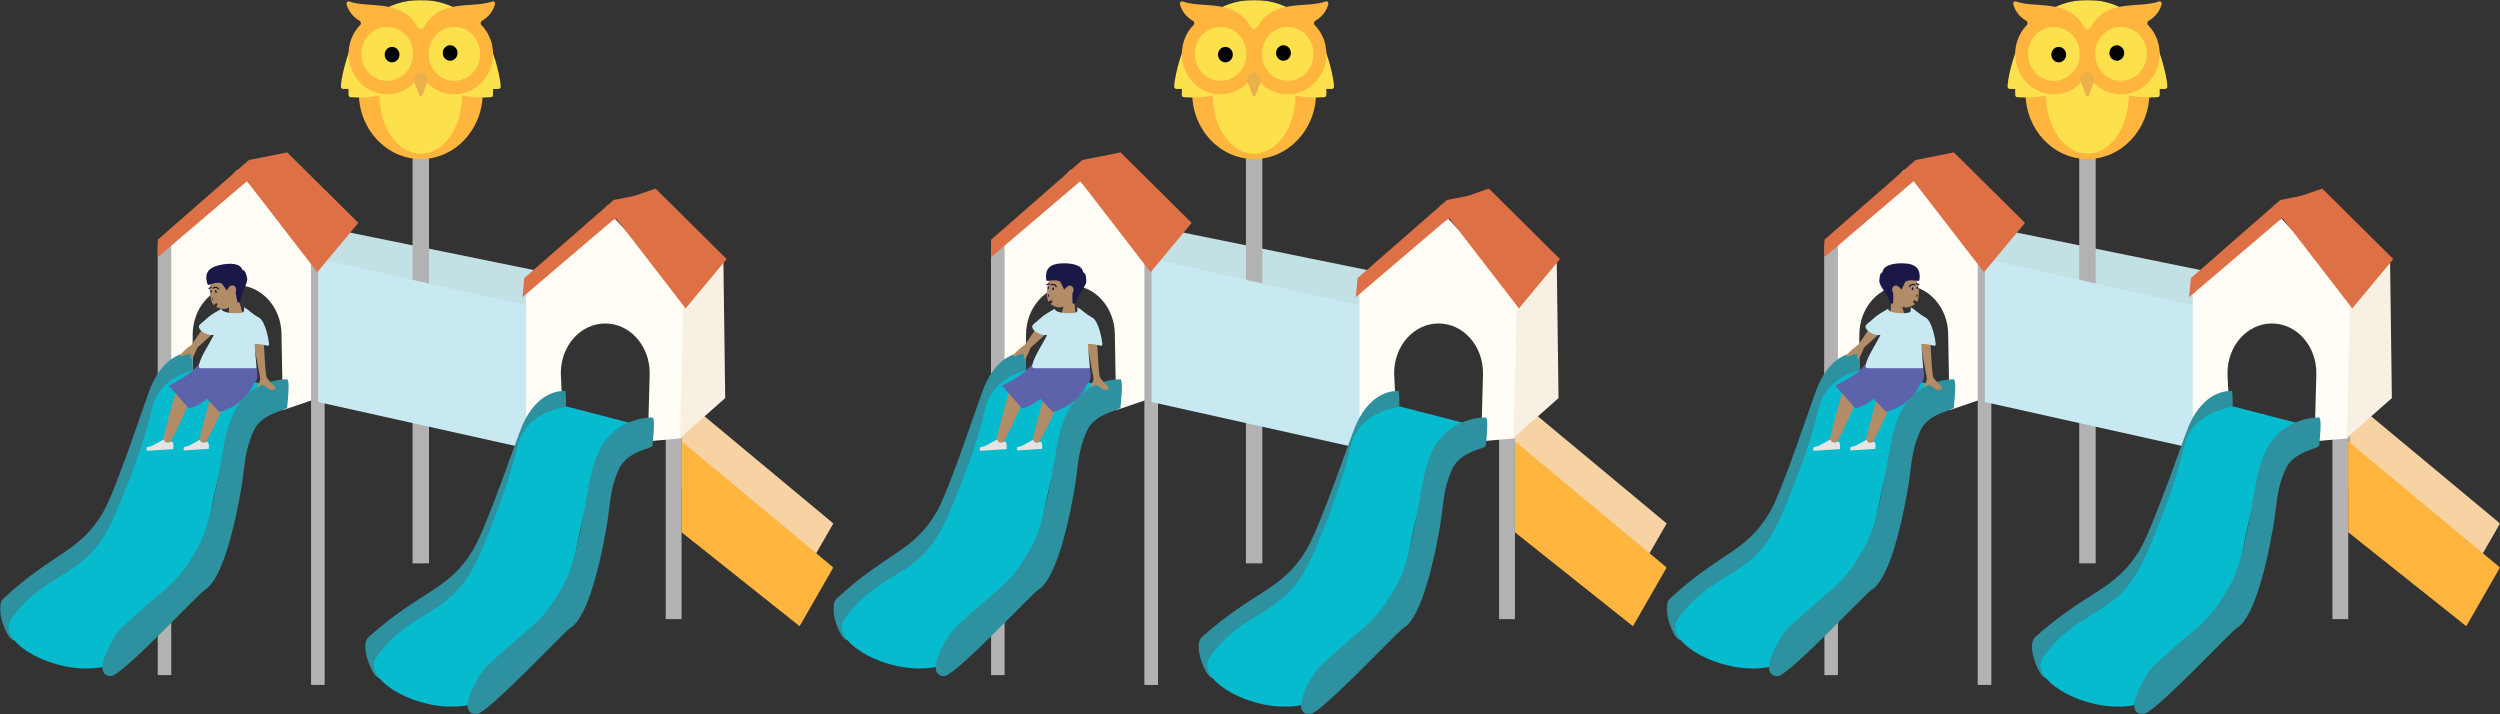 <?xml version="1.0" encoding="UTF-8"?>
<svg width="1050px" height="300px" viewBox="0 0 1050 300" version="1.1" xmlns="http://www.w3.org/2000/svg" xmlns:xlink="http://www.w3.org/1999/xlink">
    <rect x="0" y="0" width="1050" height="300" fill="#333333" stroke="none"/>
    <!-- Generator: Sketch 52.6 (67491) - http://www.bohemiancoding.com/sketch -->
    <title>a1-playground copy</title>
    <desc>Created with Sketch.</desc>
    <defs>
        <polygon id="path-1" points="0 300 350 300 350 0 0 0"></polygon>
        <polygon id="path-3" points="0.262 0.83 64 0.83 64 78.513 0.262 78.513"></polygon>
        <polygon id="path-5" points="0 300 350 300 350 0 0 0"></polygon>
        <polygon id="path-7" points="0 300 350 300 350 0 0 0"></polygon>
    </defs>
    <g id="a1-playground-copy" stroke="none" stroke-width="1" fill="none" fill-rule="evenodd">
        <g id="Group-50" transform="translate(350, 0)">
            <path d="M99.587,71.372 L66.34,107.689 L66.34,158.913 L80.925,167.25 L80.925,141.166 L80.949,141.166 C80.945,140.982 80.925,140.804 80.925,140.619 C80.925,129.136 89.278,119.827 99.583,119.827 C109.888,119.827 118.241,129.136 118.241,140.619 C118.241,140.804 118.221,140.982 118.217,141.166 L118.241,141.166 L118.808,172.252 L133.654,167.2 L134.42,110.4 L99.587,71.372 Z" id="Fill-1" fill="#FFFDF6"></path>
            <polygon id="Fill-3" fill="#F7D3A4" points="286.263 205.055 335.836 244.513 350 219.852 286.263 166.83"></polygon>
            <mask id="mask-2" fill="white">
                <use xlink:href="#path-1"></use>
            </mask>
            <g id="Clip-6"></g>
            <polygon id="Fill-5" fill="#B2B2B2" mask="url(#mask-2)" points="66.251 283.543 71.927 283.543 71.927 102.713 66.251 102.713"></polygon>
            <polygon id="Fill-7" fill="#B2B2B2" mask="url(#mask-2)" points="279.615 260.037 286.267 260.037 286.267 123.673 279.615 123.673"></polygon>
            <polygon id="Fill-8" fill="#C3E1E5" mask="url(#mask-2)" points="134.005 155.289 233.873 175.461 233.873 115.391 134.005 95.043"></polygon>
            <polygon id="Fill-9" fill="#B2B2B2" mask="url(#mask-2)" points="173.28 236.608 180.182 236.608 180.182 41.057 173.28 41.057"></polygon>
            <polygon id="Fill-10" fill="#B2B2B2" mask="url(#mask-2)" points="130.643 287.67 136.365 287.67 136.365 107.643 130.643 107.643"></polygon>
            <polygon id="Fill-11" fill="#C8E9F1" mask="url(#mask-2)" points="133.636 168.853 224.166 189.024 224.166 128.956 133.636 108.606"></polygon>
            <path d="M254.21,87.402 L220.963,123.719 L220.963,174.942 L236.271,172 L235.547,157.195 L235.572,157.195 C235.567,157.011 235.547,156.833 235.547,156.648 C235.547,145.166 243.9,135.856 254.206,135.856 C264.511,135.856 272.864,145.166 272.864,156.648 C272.864,156.833 272.844,157.011 272.84,157.195 L272.864,157.195 L272.103,185.325 L286.267,184.092 L287.449,123.719 L254.21,87.402 Z" id="Fill-12" fill="#FFFDF6" mask="url(#mask-2)"></path>
            <path d="M237.421,164.204 C235.453,164.099 225.898,164.166 219.503,178.366 C217.44,182.947 204.312,221.772 198.561,231.178 C188.15,248.203 176.887,247.855 154.841,267.5 C151.556,270.427 154.724,279.937 157.53,283.563 C158.867,285.291 160.581,285.043 161.204,284.873 C166.976,283.296 199.619,249.929 201.623,248.858 C207.746,245.584 213.344,229.681 217.545,206.95 C219.404,196.89 218.77,191.234 223.057,182.066 C226.623,174.439 237.754,173.554 237.754,172.244 C237.754,172.184 237.769,164.223 237.421,164.204" id="Fill-13" fill="#2E91A0" mask="url(#mask-2)"></path>
            <path d="M238.19,170.773 C232.288,171.745 224.526,174.217 219.959,181.259 C217.776,184.624 217.209,187.666 216.429,191.089 C216.429,191.089 213.691,203.125 205.255,223.858 C200.666,235.138 197.403,243.157 189.963,250.072 C180.502,258.868 170.022,260.546 159.381,274.32 C157.978,276.137 156.987,277.627 157.029,279.563 C157.223,288.556 179.522,300.023 197.61,295.947 C219.651,290.98 231.251,263.877 234.073,257.281 C245.494,230.595 240.673,214.533 255.246,195.677 C261.472,187.621 265.862,181.829 271.126,179.294" id="Fill-14" fill="#06BBCE" mask="url(#mask-2)"></path>
            <path d="M273.478,175.361 C271.587,175.255 257.27,176.222 251.128,190.434 C249.147,195.02 248.208,198.977 247.6,202.231 C244.66,217.96 241.949,236.726 236.425,246.14 C226.427,263.179 225.839,259.902 204.666,279.563 C201.512,282.493 194.327,294.94 197.021,298.569 C198.305,300.299 199.952,300.049 200.55,299.88 C206.092,298.3 237.443,264.906 239.367,263.835 C245.248,260.558 250.623,244.641 254.658,221.891 C256.443,211.823 255.833,206.163 259.951,196.988 C263.375,189.354 274.066,188.468 274.066,187.158 C274.066,187.097 274.654,181.259 274.654,178.637 C274.654,174.493 273.811,175.38 273.478,175.361" id="Fill-15" fill="#2E91A0" mask="url(#mask-2)"></path>
            <path d="M80.65,148.074 C78.76,147.968 69.584,148.036 63.442,162.247 C61.461,166.833 48.853,205.69 43.33,215.103 C33.332,232.142 22.515,231.795 1.342,251.455 C-1.812,254.385 1.23,263.903 3.925,267.532 C5.21,269.262 6.855,269.013 7.454,268.843 C12.997,267.264 44.346,233.87 46.27,232.798 C52.152,229.521 57.527,213.605 61.561,190.855 C63.347,180.787 62.738,175.127 66.855,165.951 C70.28,158.317 80.969,157.431 80.969,156.121 C80.969,156.061 80.983,148.093 80.65,148.074" id="Fill-16" fill="#2E91A0" mask="url(#mask-2)"></path>
            <path d="M84.748,154.744 C78.846,155.716 71.084,158.187 66.517,165.229 C64.334,168.595 63.767,171.637 62.987,175.06 C62.987,175.06 60.249,187.096 51.813,207.828 C47.224,219.108 43.961,227.127 36.522,234.043 C27.06,242.838 16.58,244.517 5.939,258.291 C4.536,260.108 3.545,261.597 3.587,263.534 C3.781,272.527 26.08,283.994 44.168,279.918 C66.209,274.95 77.809,247.847 80.632,241.252 C92.052,214.566 87.231,198.504 101.804,179.647 C108.03,171.592 112.42,165.8 117.684,163.264" id="Fill-17" fill="#06BBCE" mask="url(#mask-2)"></path>
            <path d="M120.036,159.332 C118.145,159.226 103.829,160.193 97.686,174.405 C95.705,178.99 94.766,182.948 94.158,186.201 C91.218,201.93 88.507,220.697 82.983,230.11 C72.985,247.149 72.397,243.873 51.225,263.534 C48.07,266.463 40.885,278.91 43.579,282.539 C44.864,284.269 46.51,284.02 47.108,283.85 C52.65,282.271 84.001,248.877 85.925,247.805 C91.806,244.528 97.182,228.612 101.216,205.862 C103.001,195.794 102.391,190.134 106.509,180.958 C109.934,173.325 120.624,172.438 120.624,171.128 C120.624,171.068 121.212,165.229 121.212,162.608 C121.212,158.464 120.369,159.351 120.036,159.332" id="Fill-18" fill="#2E91A0" mask="url(#mask-2)"></path>
            <polygon id="Fill-19" fill="#FFB53E" mask="url(#mask-2)" points="286.263 223.551 335.836 263.009 350 238.347 286.263 185.325"></polygon>
            <polygon id="Fill-20" fill="#DD7045" mask="url(#mask-2)" points="99.96 71.2 120.636 64 150.502 93.599 133.268 114.333"></polygon>
            <polyline id="Fill-21" fill="#DD7045" mask="url(#mask-2)" points="66.266 108 66.251 100.682 104.555 67.2 120.635 64 103.456 76.333"></polyline>
            <polyline id="Fill-22" fill="#DD7045" mask="url(#mask-2)" points="219.423 124.8 220.189 116.8 257.712 84 273.794 80.8 256.614 93.133"></polyline>
            <path d="M176.73,11.32 C191.094,11.32 202.738,23.738 202.738,39.056 C202.738,54.374 191.094,66.792 176.73,66.792 C162.366,66.792 150.722,54.374 150.722,39.056 C150.722,23.738 162.366,11.32 176.73,11.32" id="Fill-23" fill="#FFB53E" mask="url(#mask-2)"></path>
            <path d="M176.73,15.85 C186.305,15.85 194.068,26.746 194.068,40.189 C194.068,53.631 186.305,64.529 176.73,64.529 C167.154,64.529 159.391,53.631 159.391,40.189 C159.391,26.746 167.154,15.85 176.73,15.85" id="Fill-24" fill="#FDE14C" mask="url(#mask-2)"></path>
            <path d="M205.989,19.245 L202.541,22.847 C202.666,22.037 202.738,21.214 202.738,20.377 C202.738,9.123 191.093,0 176.73,0 C162.367,0 150.722,9.123 150.722,20.377 C150.722,21.214 150.795,22.037 150.92,22.847 L147.471,19.245 C147.471,19.245 143.551,29.481 143.168,36.327 C143.135,36.886 143.557,37.358 144.093,37.358 L146.387,37.358 L146.387,39.862 C146.387,40.372 146.767,40.795 147.255,40.828 C149.785,41.005 157.477,41.259 165.297,38.682 C164.81,38.49 176.73,32.83 176.73,32.83 C176.73,32.83 187.566,38.49 188.164,38.682 C195.983,41.259 203.676,41.005 206.206,40.828 C206.693,40.795 207.072,40.372 207.072,39.862 L207.072,37.358 L209.367,37.358 C209.903,37.358 210.324,36.886 210.293,36.327 C209.908,29.481 205.989,19.245 205.989,19.245" id="Fill-25" fill="#FDE14C" mask="url(#mask-2)"></path>
            <path d="M202.448,8.732 C206.134,6.572 207.439,3.556 207.902,1.693 C208.079,0.98 207.419,0.372 206.753,0.616 C198.438,3.665 184.899,-0.732 178.105,11.291 C177.481,12.393 175.979,12.393 175.355,11.291 C168.561,-0.732 155.022,3.665 146.708,0.616 C146.042,0.372 145.381,0.98 145.558,1.693 C146.021,3.556 147.327,6.572 151.012,8.732 C151.649,9.105 151.776,9.998 151.256,10.532 C147.841,14.036 145.897,19.098 146.496,24.621 C147.332,32.332 153.269,38.58 160.645,39.498 C167.492,40.349 173.617,36.749 176.73,31.106 C179.844,36.749 185.969,40.349 192.815,39.498 C200.191,38.58 206.129,32.332 206.965,24.621 C207.563,19.098 205.62,14.036 202.205,10.532 C201.683,9.997 201.81,9.105 202.448,8.732" id="Fill-26" fill="#FFB53E" mask="url(#mask-2)"></path>
            <path d="M162.643,11.32 C168.627,11.32 173.48,16.389 173.48,22.641 C173.48,28.893 168.627,33.962 162.643,33.962 C156.659,33.962 151.806,28.893 151.806,22.641 C151.806,16.389 156.659,11.32 162.643,11.32" id="Fill-27" fill="#FDE14C" mask="url(#mask-2)"></path>
            <path d="M177.44,39.908 L179.593,33.909 C179.83,33.252 179.676,32.512 179.201,32.015 L178.262,31.034 C177.416,30.15 176.044,30.15 175.198,31.034 L174.259,32.015 C173.784,32.512 173.63,33.252 173.866,33.909 L176.02,39.908 C176.266,40.594 177.194,40.594 177.44,39.908" id="Fill-28" fill="#EBAF4B" mask="url(#mask-2)"></path>
            <path d="M164.668,19.692 C166.386,19.692 167.778,21.147 167.778,22.941 C167.778,24.735 166.386,26.189 164.668,26.189 C162.951,26.189 161.559,24.735 161.559,22.941 C161.559,21.147 162.951,19.692 164.668,19.692" id="Fill-29" fill="#000000" mask="url(#mask-2)"></path>
            <path d="M190.817,11.32 C196.802,11.32 201.654,16.389 201.654,22.641 C201.654,28.893 196.802,33.962 190.817,33.962 C184.833,33.962 179.981,28.893 179.981,22.641 C179.981,16.389 184.833,11.32 190.817,11.32" id="Fill-30" fill="#FDE14C" mask="url(#mask-2)"></path>
            <path d="M189.058,19.008 C190.775,19.008 192.167,20.462 192.167,22.256 C192.167,24.05 190.775,25.505 189.058,25.505 C187.34,25.505 185.948,24.05 185.948,22.256 C185.948,20.462 187.34,19.008 189.058,19.008" id="Fill-31" fill="#000000" mask="url(#mask-2)"></path>
            <polygon id="Fill-32" fill="#F9F0E4" mask="url(#mask-2)" points="287.01 128.261 303.818 108.8 304.583 167.2 285.607 183.963"></polygon>
            <polygon id="Fill-33" fill="#DD7045" mask="url(#mask-2)" points="254.649 86.4 275.325 79.2 305.191 108.799 287.956 129.532"></polygon>
            <path d="M86.264,186.296 C87.769,183.588 92.63,174.043 94.295,169.332 C94.774,167.979 95.227,166.665 95.643,165.429 C96.879,161.753 90.627,158.765 89.6,162.33 C87.04,171.21 83.895,183.876 83.591,184.954 C83.165,186.466 85.319,187.997 86.264,186.296" id="Fill-34" fill="#B28B67" mask="url(#mask-2)"></path>
            <path d="M87.357,185.712 C87.597,186.273 87.725,186.696 87.743,186.982 C87.763,187.328 87.737,187.838 87.666,188.51 C87.281,188.535 83.82,188.758 77.283,189.179 C76.958,188.264 77.084,187.751 77.661,187.639 C78.238,187.527 78.716,187.429 79.098,187.345 L83.792,184.786 C83.881,184.737 83.993,184.774 84.041,184.868 C84.041,184.869 84.042,184.871 84.043,184.873 L84.399,185.639 C84.953,185.866 85.398,185.97 85.734,185.948 C86.007,185.931 86.378,185.791 86.846,185.529" id="Fill-35" fill="#E4E4E4" mask="url(#mask-2)"></path>
            <path d="M92.086,172.969 C99,171.68 108.527,163.963 107.335,155.379 L96.108,155.379 C94.422,155.894 95.478,157.588 83.075,163.442" id="Fill-36" fill="#5C63AB" mask="url(#mask-2)"></path>
            <path d="M110.812,144.499 L106.586,143.997 C108.204,153.113 109.086,157.954 109.234,158.518 C109.565,159.786 108.368,161.509 107.833,162.448 C109.139,163.262 109.26,160.857 110.905,161.916 C112.405,162.883 113.456,164.429 115.422,163.472 C115.665,163.354 115.973,162.838 115.424,162.337 C114.056,161.088 112.124,158.96 111.903,158.311 C111.602,157.426 111.239,152.821 110.812,144.499 Z M86.447,136.09 L80.497,144.794 C78.558,146.123 77.016,147.478 75.87,148.859 C75.633,149.296 75.43,150.085 76.792,149.493 C78.155,148.901 79.614,148.344 79.963,148.775 C80.312,149.207 79.654,150.093 80.254,150.631 C80.656,150.99 81.531,149.445 82.879,145.998 L89.586,139.972 L86.447,136.09 Z" id="Fill-37" fill="#B28B67" mask="url(#mask-2)"></path>
            <path d="M70.829,187.028 C72.333,184.321 77.195,174.775 78.86,170.065 C79.339,168.712 79.791,167.398 80.208,166.161 C81.444,162.485 75.192,159.497 74.165,163.062 C71.605,171.943 68.46,184.608 68.156,185.686 C67.73,187.198 69.884,188.729 70.829,187.028" id="Fill-38" fill="#B28B67" mask="url(#mask-2)"></path>
            <path d="M72.436,185.647 C72.691,186.246 72.829,186.697 72.846,187.001 C72.868,187.371 72.84,187.915 72.764,188.631 C72.353,188.658 68.662,188.895 61.691,189.344 C61.343,188.369 61.478,187.821 62.093,187.702 C62.709,187.583 63.219,187.478 63.626,187.388 L68.632,184.66 C68.728,184.607 68.847,184.646 68.897,184.747 C68.898,184.749 68.898,184.751 68.9,184.752 L69.281,185.569 C69.871,185.812 70.344,185.921 70.704,185.899 C70.996,185.88 71.391,185.731 71.891,185.452" id="Fill-39" fill="#E4E4E4" mask="url(#mask-2)"></path>
            <path d="M79.228,171.503 C85.624,170.214 94.435,162.497 93.332,153.913 L82.949,153.913 C81.389,154.428 82.366,156.122 70.894,161.976" id="Fill-40" fill="#5C63AB" mask="url(#mask-2)"></path>
            <path d="M104.141,161.976 L85.73,161.976 C83.564,161.976 81.793,160.204 81.793,158.038 L81.793,156.383 C81.793,154.219 83.564,152.447 85.73,152.447 L104.141,152.447 C106.306,152.447 108.079,154.219 108.079,156.383 L108.079,158.038 C108.079,160.204 106.306,161.976 104.141,161.976" id="Fill-41" fill="#5C63AB" mask="url(#mask-2)"></path>
            <path d="M102.456,139.681 L101.094,125.753 C102.914,124.021 104.262,121.801 104.373,119.157 C104.693,111.536 94.124,112.041 91.678,115.632 C89.688,118.553 89.091,124.17 90.301,126.689 C90.364,126.688 91.557,126.077 91.622,126.085 C92.199,126.15 92.238,126.891 91.459,127.541 C91.383,127.606 91.408,127.736 91.345,127.817 C91.372,127.829 91.395,127.852 91.424,127.863 C92.435,128.251 94.229,129.872 96.641,128.745 L94.09,138.746 L102.456,139.681 Z" id="Fill-42" fill="#B28B67" mask="url(#mask-2)"></path>
            <path d="M96.968,121.668 C98.143,120.116 99.187,119.614 100.099,120.162 C101.011,120.71 101.111,121.805 100.397,123.445 L100.463,127.405 L101.547,127.526 C103.125,122.909 106.477,120.016 106.256,117.848 C106.11,116.403 106.214,114.836 104.933,114.345 C104.563,111.472 100.647,110.581 96.882,110.584 C91.235,110.588 88.6,112.61 89.493,117.939 C90.845,118.091 93.155,117.18 95.317,118.28" id="Fill-43" fill="#191847" mask="url(#mask-2)"></path>
            <path d="M91.927,121.055 C91.871,121.38 91.978,121.627 92.203,121.845 C92.333,121.971 92.546,121.872 92.608,121.726 C92.742,121.408 92.701,121.111 92.492,120.843 C92.28,120.571 91.986,120.709 91.927,121.055" id="Fill-44" fill="#191847" mask="url(#mask-2)"></path>
            <path d="M91.567,119.904 C92.141,119.561 93.16,119.782 93.326,120.521 C93.401,120.853 93.911,120.713 93.836,120.382 C93.594,119.309 92.164,118.932 91.3,119.447 C91.009,119.622 91.274,120.079 91.567,119.904" id="Fill-45" fill="#191847" mask="url(#mask-2)"></path>
            <path d="M90.493,123.546 C90.025,123.895 90.082,124.524 90.631,124.746 C90.757,124.798 90.811,124.594 90.687,124.543 L90.599,123.729 C90.707,123.649 90.602,123.465 90.493,123.546" id="Fill-46" fill="#191847" mask="url(#mask-2)"></path>
            <path d="M90.005,120.665 C89.97,120.87 89.992,121.019 90.076,121.205 C90.173,121.417 90.475,121.414 90.564,121.193 C90.672,120.923 90.668,120.712 90.575,120.439 C90.491,120.19 90.064,120.319 90.005,120.665" id="Fill-47" fill="#191847" mask="url(#mask-2)"></path>
            <path d="M89.854,119.815 C90.146,119.616 90.446,119.484 90.799,119.439 C91.132,119.396 91.136,118.868 90.799,118.911 C90.351,118.967 89.961,119.103 89.586,119.359 C89.308,119.549 89.572,120.008 89.854,119.815" id="Fill-48" fill="#191847" mask="url(#mask-2)"></path>
            <path d="M108.779,133.392 C105.271,131.405 104.683,130.275 102.466,128.995 C102.644,129.323 102.466,130.12 102.466,130.46 C102.466,131.193 101.706,131.559 98.606,131.559 C95.507,131.559 92.994,130.739 92.994,129.727 C92.994,129.723 92.996,129.719 92.996,129.714 L92.844,129.727 C92.844,129.747 92.843,129.767 92.842,129.788 C90.499,131.211 88.76,131.957 86.458,134.124 C84.609,135.864 83.68,136.213 83.537,137.056 C83.29,138.511 86.281,140.989 89.792,140.721 C87.528,145.182 84.667,149.143 83.647,152.934 C83.492,153.508 83.291,154.646 84.36,154.646 L107.759,154.646 C107.384,150.934 107.215,147.554 106.937,144.442 C111.586,144.385 113.049,146.21 112.989,144.385 C112.954,143.307 111.599,134.989 108.779,133.392" id="Fill-49" fill="#C8E9F1" mask="url(#mask-2)"></path>
        </g>
        <g id="Group-51" transform="translate(700, 0)">
            <path d="M99.586,71.372 L66.339,107.689 L66.339,158.913 L80.924,167.25 L80.924,141.166 L80.949,141.166 C80.944,140.982 80.924,140.804 80.924,140.619 C80.924,129.136 89.277,119.827 99.583,119.827 C109.888,119.827 118.241,129.136 118.241,140.619 C118.241,140.804 118.221,140.982 118.217,141.166 L118.241,141.166 L118.808,172.252 L133.654,167.2 L134.42,110.4 L99.586,71.372 Z" id="Fill-1" fill="#FFFDF6"></path>
            <g id="Group-5" transform="translate(286, 166)">
                <mask id="mask-4" fill="white">
                    <use xlink:href="#path-3"></use>
                </mask>
                <g id="Clip-4"></g>
                <polygon id="Fill-3" fill="#F7D3A4" mask="url(#mask-4)" points="0.262 39.055 49.836 78.513 64 53.852 0.262 0.83"></polygon>
            </g>
            <mask id="mask-6" fill="white">
                <use xlink:href="#path-5"></use>
            </mask>
            <g id="Clip-7"></g>
            <polygon id="Fill-6" fill="#B2B2B2" mask="url(#mask-6)" points="66.251 283.543 71.926 283.543 71.926 102.713 66.251 102.713"></polygon>
            <polygon id="Fill-8" fill="#B2B2B2" mask="url(#mask-6)" points="279.615 260.037 286.267 260.037 286.267 123.673 279.615 123.673"></polygon>
            <polygon id="Fill-9" fill="#C3E1E5" mask="url(#mask-6)" points="134.005 155.289 233.873 175.461 233.873 115.391 134.005 95.043"></polygon>
            <polygon id="Fill-10" fill="#B2B2B2" mask="url(#mask-6)" points="173.279 236.608 180.182 236.608 180.182 41.057 173.279 41.057"></polygon>
            <polygon id="Fill-11" fill="#B2B2B2" mask="url(#mask-6)" points="130.643 287.67 136.366 287.67 136.366 107.643 130.643 107.643"></polygon>
            <polygon id="Fill-12" fill="#C8E9F1" mask="url(#mask-6)" points="133.636 168.853 224.166 189.024 224.166 128.956 133.636 108.606"></polygon>
            <path d="M254.209,87.402 L220.962,123.719 L220.962,174.942 L236.27,172 L235.547,157.195 L235.571,157.195 C235.567,157.011 235.547,156.833 235.547,156.648 C235.547,145.166 243.9,135.856 254.205,135.856 C264.51,135.856 272.864,145.166 272.864,156.648 C272.864,156.833 272.844,157.011 272.839,157.195 L272.864,157.195 L272.103,185.325 L286.267,184.092 L287.448,123.719 L254.209,87.402 Z" id="Fill-13" fill="#FFFDF6" mask="url(#mask-6)"></path>
            <path d="M237.421,164.204 C235.452,164.099 225.898,164.166 219.502,178.366 C217.439,182.947 204.312,221.772 198.561,231.178 C188.15,248.203 176.887,247.855 154.84,267.5 C151.556,270.427 154.724,279.937 157.529,283.563 C158.867,285.291 160.581,285.043 161.204,284.873 C166.975,283.296 199.619,249.929 201.622,248.858 C207.746,245.584 213.344,229.681 217.544,206.95 C219.403,196.89 218.77,191.234 223.056,182.066 C226.622,174.439 237.754,173.554 237.754,172.244 C237.754,172.184 237.768,164.223 237.421,164.204" id="Fill-14" fill="#2E91A0" mask="url(#mask-6)"></path>
            <path d="M238.191,170.773 C232.288,171.745 224.527,174.217 219.959,181.259 C217.776,184.624 217.21,187.666 216.43,191.089 C216.43,191.089 213.692,203.125 205.255,223.858 C200.666,235.138 197.403,243.157 189.964,250.072 C180.503,258.868 170.022,260.546 159.382,274.32 C157.978,276.137 156.988,277.627 157.03,279.563 C157.223,288.556 179.522,300.023 197.61,295.947 C219.652,290.98 231.252,263.877 234.074,257.281 C245.494,230.595 240.673,214.533 255.247,195.677 C261.472,187.621 265.863,181.829 271.126,179.294" id="Fill-15" fill="#06BBCE" mask="url(#mask-6)"></path>
            <path d="M273.478,175.361 C271.588,175.255 257.271,176.222 251.129,190.434 C249.148,195.02 248.208,198.977 247.601,202.231 C244.66,217.96 241.95,236.726 236.426,246.14 C226.428,263.179 225.84,259.902 204.667,279.563 C201.513,282.493 194.327,294.94 197.022,298.569 C198.306,300.299 199.952,300.049 200.55,299.88 C206.093,298.3 237.443,264.906 239.367,263.835 C245.248,260.558 250.623,244.641 254.658,221.891 C256.444,211.823 255.834,206.163 259.952,196.988 C263.376,189.354 274.066,188.468 274.066,187.158 C274.066,187.097 274.655,181.259 274.655,178.637 C274.655,174.493 273.811,175.38 273.478,175.361" id="Fill-16" fill="#2E91A0" mask="url(#mask-6)"></path>
            <path d="M80.65,148.074 C78.76,147.968 69.584,148.036 63.442,162.247 C61.461,166.833 48.854,205.69 43.331,215.103 C33.332,232.142 22.515,231.795 1.343,251.455 C-1.812,254.385 1.231,263.903 3.925,267.532 C5.211,269.262 6.856,269.013 7.455,268.843 C12.997,267.264 44.347,233.87 46.271,232.798 C52.152,229.521 57.528,213.605 61.562,190.855 C63.347,180.787 62.738,175.127 66.855,165.951 C70.281,158.317 80.97,157.431 80.97,156.121 C80.97,156.061 80.984,148.093 80.65,148.074" id="Fill-17" fill="#2E91A0" mask="url(#mask-6)"></path>
            <path d="M84.748,154.744 C78.845,155.716 71.084,158.187 66.516,165.229 C64.333,168.595 63.767,171.637 62.987,175.06 C62.987,175.06 60.249,187.096 51.812,207.828 C47.223,219.108 43.96,227.127 36.521,234.043 C27.06,242.838 16.579,244.517 5.939,258.291 C4.535,260.108 3.545,261.597 3.587,263.534 C3.78,272.527 26.079,283.994 44.167,279.918 C66.209,274.95 77.809,247.847 80.631,241.252 C92.051,214.566 87.23,198.504 101.804,179.647 C108.029,171.592 112.42,165.8 117.683,163.264" id="Fill-18" fill="#06BBCE" mask="url(#mask-6)"></path>
            <path d="M120.035,159.332 C118.145,159.226 103.829,160.193 97.686,174.405 C95.706,178.99 94.766,182.948 94.159,186.201 C91.218,201.93 88.507,220.697 82.984,230.11 C72.986,247.149 72.397,243.873 51.224,263.534 C48.071,266.463 40.885,278.91 43.58,282.539 C44.864,284.269 46.51,284.02 47.108,283.85 C52.651,282.271 84.001,248.877 85.924,247.805 C91.806,244.528 97.181,228.612 101.216,205.862 C103.001,195.794 102.391,190.134 106.51,180.958 C109.933,173.325 120.624,172.438 120.624,171.128 C120.624,171.068 121.213,165.229 121.213,162.608 C121.213,158.464 120.368,159.351 120.035,159.332" id="Fill-19" fill="#2E91A0" mask="url(#mask-6)"></path>
            <polygon id="Fill-20" fill="#FFB53E" mask="url(#mask-6)" points="286.262 223.551 335.836 263.009 350 238.347 286.262 185.325"></polygon>
            <polygon id="Fill-21" fill="#DD7045" mask="url(#mask-6)" points="99.96 71.2 120.636 64 150.502 93.599 133.267 114.333"></polygon>
            <polyline id="Fill-22" fill="#DD7045" mask="url(#mask-6)" points="66.265 108 66.251 100.682 104.555 67.2 120.636 64 103.456 76.333"></polyline>
            <polyline id="Fill-23" fill="#DD7045" mask="url(#mask-6)" points="219.423 124.8 220.189 116.8 257.712 84 273.793 80.8 256.613 93.133"></polyline>
            <path d="M176.73,11.32 C191.094,11.32 202.739,23.738 202.739,39.056 C202.739,54.374 191.094,66.792 176.73,66.792 C162.367,66.792 150.722,54.374 150.722,39.056 C150.722,23.738 162.367,11.32 176.73,11.32" id="Fill-24" fill="#FFB53E" mask="url(#mask-6)"></path>
            <path d="M176.73,15.85 C186.306,15.85 194.069,26.746 194.069,40.189 C194.069,53.631 186.306,64.529 176.73,64.529 C167.155,64.529 159.392,53.631 159.392,40.189 C159.392,26.746 167.155,15.85 176.73,15.85" id="Fill-25" fill="#FDE14C" mask="url(#mask-6)"></path>
            <path d="M205.989,19.245 L202.542,22.847 C202.667,22.037 202.738,21.214 202.738,20.377 C202.738,9.123 191.094,0 176.73,0 C162.367,0 150.723,9.123 150.723,20.377 C150.723,21.214 150.795,22.037 150.92,22.847 L147.472,19.245 C147.472,19.245 143.552,29.481 143.168,36.327 C143.136,36.886 143.557,37.358 144.093,37.358 L146.388,37.358 L146.388,39.862 C146.388,40.372 146.767,40.795 147.256,40.828 C149.786,41.005 157.477,41.259 165.298,38.682 C164.81,38.49 176.73,32.83 176.73,32.83 C176.73,32.83 187.567,38.49 188.164,38.682 C195.984,41.259 203.676,41.005 206.206,40.828 C206.694,40.795 207.073,40.372 207.073,39.862 L207.073,37.358 L209.368,37.358 C209.903,37.358 210.325,36.886 210.294,36.327 C209.909,29.481 205.989,19.245 205.989,19.245" id="Fill-26" fill="#FDE14C" mask="url(#mask-6)"></path>
            <path d="M202.448,8.732 C206.135,6.572 207.44,3.556 207.903,1.693 C208.08,0.98 207.419,0.372 206.753,0.616 C198.439,3.665 184.9,-0.732 178.105,11.291 C177.482,12.393 175.979,12.393 175.356,11.291 C168.561,-0.732 155.022,3.665 146.709,0.616 C146.043,0.372 145.382,0.98 145.558,1.693 C146.021,3.556 147.327,6.572 151.013,8.732 C151.65,9.105 151.777,9.998 151.256,10.532 C147.841,14.036 145.897,19.098 146.496,24.621 C147.332,32.332 153.27,38.58 160.646,39.498 C167.492,40.349 173.617,36.749 176.731,31.106 C179.844,36.749 185.969,40.349 192.815,39.498 C200.191,38.58 206.13,32.332 206.966,24.621 C207.564,19.098 205.621,14.036 202.206,10.532 C201.684,9.997 201.811,9.105 202.448,8.732" id="Fill-27" fill="#FFB53E" mask="url(#mask-6)"></path>
            <path d="M162.643,11.32 C168.627,11.32 173.48,16.389 173.48,22.641 C173.48,28.893 168.627,33.962 162.643,33.962 C156.658,33.962 151.806,28.893 151.806,22.641 C151.806,16.389 156.658,11.32 162.643,11.32" id="Fill-28" fill="#FDE14C" mask="url(#mask-6)"></path>
            <path d="M177.441,39.908 L179.594,33.909 C179.83,33.252 179.676,32.512 179.202,32.015 L178.263,31.034 C177.417,30.15 176.045,30.15 175.198,31.034 L174.259,32.015 C173.785,32.512 173.631,33.252 173.867,33.909 L176.02,39.908 C176.266,40.594 177.195,40.594 177.441,39.908" id="Fill-29" fill="#EBAF4B" mask="url(#mask-6)"></path>
            <path d="M164.668,19.692 C166.386,19.692 167.777,21.147 167.777,22.941 C167.777,24.735 166.386,26.189 164.668,26.189 C162.95,26.189 161.559,24.735 161.559,22.941 C161.559,21.147 162.95,19.692 164.668,19.692" id="Fill-30" fill="#000000" mask="url(#mask-6)"></path>
            <path d="M190.818,11.32 C196.803,11.32 201.655,16.389 201.655,22.641 C201.655,28.893 196.803,33.962 190.818,33.962 C184.833,33.962 179.981,28.893 179.981,22.641 C179.981,16.389 184.833,11.32 190.818,11.32" id="Fill-31" fill="#FDE14C" mask="url(#mask-6)"></path>
            <path d="M189.058,19.008 C190.775,19.008 192.167,20.462 192.167,22.256 C192.167,24.05 190.775,25.505 189.058,25.505 C187.34,25.505 185.949,24.05 185.949,22.256 C185.949,20.462 187.34,19.008 189.058,19.008" id="Fill-32" fill="#000000" mask="url(#mask-6)"></path>
            <polygon id="Fill-33" fill="#F9F0E4" mask="url(#mask-6)" points="287.009 128.261 303.818 108.8 304.583 167.2 285.606 183.963"></polygon>
            <polygon id="Fill-34" fill="#DD7045" mask="url(#mask-6)" points="254.649 86.4 275.326 79.2 305.191 108.799 287.957 129.532"></polygon>
            <path d="M86.264,186.296 C87.768,183.588 92.63,174.043 94.295,169.332 C94.774,167.979 95.226,166.665 95.642,165.429 C96.879,161.753 90.626,158.765 89.599,162.33 C87.04,171.21 83.894,183.876 83.59,184.954 C83.165,186.466 85.319,187.997 86.264,186.296" id="Fill-35" fill="#B28B67" mask="url(#mask-6)"></path>
            <path d="M87.358,185.712 C87.597,186.273 87.726,186.696 87.743,186.982 C87.763,187.328 87.738,187.838 87.667,188.51 C87.281,188.535 83.82,188.758 77.283,189.179 C76.959,188.264 77.085,187.751 77.662,187.639 C78.238,187.527 78.717,187.429 79.098,187.345 L83.792,184.786 C83.882,184.737 83.994,184.774 84.041,184.868 C84.042,184.869 84.043,184.871 84.044,184.873 L84.4,185.639 C84.954,185.866 85.398,185.97 85.735,185.948 C86.008,185.931 86.379,185.791 86.847,185.529" id="Fill-36" fill="#E4E4E4" mask="url(#mask-6)"></path>
            <path d="M92.086,172.969 C99,171.68 108.526,163.963 107.335,155.379 L96.107,155.379 C94.422,155.894 95.478,157.588 83.075,163.442" id="Fill-37" fill="#5C63AB" mask="url(#mask-6)"></path>
            <path d="M110.813,144.499 L106.586,143.997 C108.205,153.113 109.087,157.954 109.234,158.518 C109.566,159.786 108.368,161.509 107.834,162.448 C109.139,163.262 109.261,160.857 110.905,161.916 C112.406,162.883 113.456,164.429 115.422,163.472 C115.665,163.354 115.973,162.838 115.424,162.337 C114.057,161.088 112.124,158.96 111.903,158.311 C111.603,157.426 111.239,152.821 110.813,144.499 Z M86.448,136.09 L80.497,144.794 C78.559,146.123 77.016,147.478 75.87,148.859 C75.634,149.296 75.43,150.085 76.793,149.493 C78.156,148.901 79.614,148.344 79.963,148.775 C80.313,149.207 79.654,150.093 80.255,150.631 C80.656,150.99 81.531,149.445 82.88,145.998 L89.587,139.972 L86.448,136.09 Z" id="Fill-38" fill="#B28B67" mask="url(#mask-6)"></path>
            <path d="M70.829,187.028 C72.334,184.321 77.195,174.775 78.861,170.065 C79.338,168.712 79.791,167.398 80.207,166.161 C81.445,162.485 75.192,159.497 74.165,163.062 C71.606,171.943 68.46,184.608 68.156,185.686 C67.73,187.198 69.885,188.729 70.829,187.028" id="Fill-39" fill="#B28B67" mask="url(#mask-6)"></path>
            <path d="M72.435,185.647 C72.691,186.246 72.828,186.697 72.845,187.001 C72.868,187.371 72.84,187.915 72.764,188.631 C72.353,188.658 68.662,188.895 61.69,189.344 C61.343,188.369 61.478,187.821 62.093,187.702 C62.708,187.583 63.219,187.478 63.626,187.388 L68.632,184.66 C68.728,184.607 68.847,184.646 68.897,184.747 L68.9,184.752 L69.28,185.569 C69.871,185.812 70.345,185.921 70.704,185.899 C70.996,185.88 71.391,185.731 71.89,185.452" id="Fill-40" fill="#E4E4E4" mask="url(#mask-6)"></path>
            <path d="M79.229,171.503 C85.624,170.214 94.435,162.497 93.333,153.913 L82.949,153.913 C81.389,154.428 82.366,156.122 70.895,161.976" id="Fill-41" fill="#5C63AB" mask="url(#mask-6)"></path>
            <path d="M104.142,161.976 L85.73,161.976 C83.565,161.976 81.793,160.204 81.793,158.038 L81.793,156.383 C81.793,154.219 83.565,152.447 85.73,152.447 L104.142,152.447 C106.307,152.447 108.078,154.219 108.078,156.383 L108.078,158.038 C108.078,160.204 106.307,161.976 104.142,161.976" id="Fill-42" fill="#5C63AB" mask="url(#mask-6)"></path>
            <path d="M93.133,139.681 L94.495,125.753 C92.675,124.021 91.327,121.801 91.216,119.157 C90.896,111.536 101.465,112.041 103.911,115.632 C105.901,118.553 106.498,124.17 105.288,126.689 C105.225,126.688 104.032,126.077 103.967,126.085 C103.39,126.15 103.351,126.891 104.13,127.541 C104.206,127.606 104.181,127.736 104.244,127.817 C104.217,127.829 104.194,127.852 104.165,127.863 C103.154,128.251 101.36,129.872 98.948,128.745 L101.499,138.746 L93.133,139.681 Z" id="Fill-43" fill="#B28B67" mask="url(#mask-6)"></path>
            <path d="M98.621,121.668 C97.446,120.116 96.402,119.614 95.49,120.162 C94.578,120.71 94.478,121.805 95.192,123.445 L95.126,127.405 L94.042,127.526 C92.464,122.909 89.112,120.016 89.333,117.848 C89.479,116.403 89.375,114.836 90.656,114.345 C91.026,111.472 94.942,110.581 98.707,110.584 C104.354,110.588 106.989,112.61 106.096,117.939 C104.744,118.091 102.434,117.18 100.272,118.28" id="Fill-44" fill="#191847" mask="url(#mask-6)"></path>
            <path d="M103.662,121.055 C103.719,121.38 103.612,121.627 103.385,121.845 C103.257,121.971 103.043,121.872 102.981,121.726 C102.847,121.408 102.888,121.111 103.097,120.843 C103.309,120.571 103.603,120.709 103.662,121.055" id="Fill-45" fill="#191847" mask="url(#mask-6)"></path>
            <path d="M104.288,119.447 C103.425,118.932 101.993,119.31 101.753,120.382 C101.678,120.713 102.187,120.853 102.262,120.521 C102.429,119.782 103.446,119.56 104.021,119.904 C104.313,120.079 104.58,119.622 104.288,119.447" id="Fill-46" fill="#191847" mask="url(#mask-6)"></path>
            <path d="M104.99,123.728 L104.902,124.543 C104.778,124.594 104.833,124.797 104.959,124.746 C105.508,124.523 105.564,123.894 105.096,123.546 C104.988,123.465 104.883,123.648 104.99,123.728" id="Fill-47" fill="#191847" mask="url(#mask-6)"></path>
            <path d="M105.584,120.665 C105.619,120.87 105.597,121.019 105.513,121.205 C105.416,121.417 105.114,121.414 105.025,121.193 C104.917,120.923 104.921,120.712 105.014,120.439 C105.098,120.19 105.525,120.319 105.584,120.665" id="Fill-48" fill="#191847" mask="url(#mask-6)"></path>
            <path d="M106.002,119.359 C105.627,119.103 105.237,118.967 104.789,118.911 C104.453,118.868 104.456,119.396 104.789,119.439 C105.142,119.484 105.444,119.617 105.734,119.815 C106.017,120.007 106.281,119.55 106.002,119.359" id="Fill-49" fill="#191847" mask="url(#mask-6)"></path>
            <path d="M108.78,133.392 C105.272,131.405 104.683,130.275 102.466,128.995 C102.645,129.323 102.466,130.12 102.466,130.46 C102.466,131.193 101.707,131.559 98.607,131.559 C95.508,131.559 92.995,130.739 92.995,129.727 C92.995,129.723 92.996,129.719 92.996,129.714 L92.845,129.727 C92.845,129.747 92.843,129.767 92.843,129.788 C90.499,131.211 88.76,131.957 86.458,134.124 C84.61,135.864 83.68,136.213 83.538,137.056 C83.291,138.511 86.282,140.989 89.792,140.721 C87.529,145.182 84.668,149.143 83.647,152.934 C83.493,153.508 83.292,154.646 84.36,154.646 L107.759,154.646 C107.385,150.934 107.215,147.554 106.938,144.442 C111.586,144.385 113.049,146.21 112.989,144.385 C112.954,143.307 111.599,134.989 108.78,133.392" id="Fill-50" fill="#C8E9F1" mask="url(#mask-6)"></path>
        </g>
        <g id="Group-50">
            <path d="M99.587,71.373 L66.34,107.689 L66.34,158.912 L80.924,167.25 L80.924,141.166 L80.949,141.166 C80.944,140.982 80.924,140.804 80.924,140.619 C80.924,129.137 89.277,119.826 99.583,119.826 C109.888,119.826 118.241,129.137 118.241,140.619 C118.241,140.804 118.221,140.982 118.217,141.166 L118.241,141.166 L118.808,172.252 L133.654,167.2 L134.42,110.4 L99.587,71.373 Z" id="Fill-1" fill="#FFFDF6"></path>
            <polygon id="Fill-3" fill="#F7D3A4" points="286.263 205.054 335.836 244.512 350 219.851 286.263 166.829"></polygon>
            <mask id="mask-8" fill="white">
                <use xlink:href="#path-7"></use>
            </mask>
            <g id="Clip-6"></g>
            <polygon id="Fill-5" fill="#B2B2B2" mask="url(#mask-8)" points="66.251 283.543 71.926 283.543 71.926 102.713 66.251 102.713"></polygon>
            <polygon id="Fill-7" fill="#B2B2B2" mask="url(#mask-8)" points="279.615 260.037 286.267 260.037 286.267 123.673 279.615 123.673"></polygon>
            <polygon id="Fill-8" fill="#C3E1E5" mask="url(#mask-8)" points="134.005 155.29 233.873 175.462 233.873 115.391 134.005 95.043"></polygon>
            <polygon id="Fill-9" fill="#B2B2B2" mask="url(#mask-8)" points="173.279 236.609 180.182 236.609 180.182 41.058 173.279 41.058"></polygon>
            <polygon id="Fill-10" fill="#B2B2B2" mask="url(#mask-8)" points="130.642 287.669 136.365 287.669 136.365 107.643 130.642 107.643"></polygon>
            <polygon id="Fill-11" fill="#C8E9F1" mask="url(#mask-8)" points="133.636 168.853 224.166 189.025 224.166 128.955 133.636 108.607"></polygon>
            <path d="M254.209,87.402 L220.962,123.719 L220.962,174.942 L236.27,172.001 L235.547,157.196 L235.571,157.196 C235.567,157.012 235.547,156.834 235.547,156.649 C235.547,145.166 243.9,135.857 254.205,135.857 C264.51,135.857 272.864,145.166 272.864,156.649 C272.864,156.834 272.844,157.012 272.839,157.196 L272.864,157.196 L272.103,185.326 L286.267,184.092 L287.448,123.719 L254.209,87.402 Z" id="Fill-12" fill="#FFFDF6" mask="url(#mask-8)"></path>
            <path d="M237.421,164.204 C235.452,164.099 225.898,164.166 219.502,178.365 C217.439,182.947 204.312,221.772 198.561,231.179 C188.15,248.203 176.887,247.855 154.84,267.5 C151.556,270.426 154.724,279.937 157.53,283.562 C158.867,285.291 160.581,285.043 161.204,284.873 C166.976,283.296 199.619,249.929 201.622,248.857 C207.746,245.583 213.344,229.681 217.545,206.95 C219.403,196.891 218.77,191.233 223.056,182.066 C226.623,174.439 237.754,173.554 237.754,172.244 C237.754,172.185 237.768,164.224 237.421,164.204" id="Fill-13" fill="#2E91A0" mask="url(#mask-8)"></path>
            <path d="M238.191,170.774 C232.289,171.746 224.527,174.217 219.959,181.259 C217.777,184.625 217.21,187.667 216.43,191.09 C216.43,191.09 213.692,203.126 205.255,223.858 C200.666,235.138 197.403,243.157 189.964,250.073 C180.503,258.868 170.023,260.547 159.382,274.321 C157.978,276.138 156.988,277.627 157.03,279.564 C157.223,288.557 179.522,300.024 197.61,295.948 C219.652,290.98 231.252,263.877 234.074,257.282 C245.495,230.596 240.673,214.534 255.247,195.677 C261.472,187.622 265.863,181.83 271.126,179.294" id="Fill-14" fill="#06BBCE" mask="url(#mask-8)"></path>
            <path d="M273.478,175.361 C271.588,175.256 257.271,176.223 251.129,190.435 C249.148,195.02 248.209,198.978 247.601,202.231 C244.661,217.96 241.95,236.727 236.426,246.14 C226.428,263.179 225.84,259.903 204.667,279.564 C201.513,282.493 194.328,294.94 197.022,298.569 C198.306,300.299 199.953,300.05 200.551,299.88 C206.093,298.301 237.444,264.907 239.367,263.835 C245.248,260.558 250.624,244.642 254.659,221.892 C256.444,211.824 255.834,206.164 259.952,196.988 C263.376,189.355 274.067,188.468 274.067,187.158 C274.067,187.098 274.655,181.259 274.655,178.638 C274.655,174.494 273.812,175.381 273.478,175.361" id="Fill-15" fill="#2E91A0" mask="url(#mask-8)"></path>
            <path d="M80.651,148.075 C78.76,147.969 69.584,148.036 63.442,162.248 C61.461,166.833 48.854,205.69 43.331,215.104 C33.333,232.143 22.515,231.795 1.343,251.456 C-1.812,254.385 1.231,263.904 3.926,267.533 C5.211,269.262 6.856,269.013 7.455,268.844 C12.997,267.264 44.347,233.87 46.271,232.799 C52.152,229.521 57.528,213.605 61.562,190.855 C63.347,180.787 62.739,175.127 66.855,165.952 C70.281,158.318 80.97,157.432 80.97,156.122 C80.97,156.061 80.984,148.094 80.651,148.075" id="Fill-16" fill="#2E91A0" mask="url(#mask-8)"></path>
            <path d="M84.748,154.744 C78.846,155.716 71.084,158.188 66.516,165.23 C64.334,168.595 63.767,171.637 62.987,175.06 C62.987,175.06 60.249,187.096 51.812,207.829 C47.223,219.109 43.96,227.128 36.521,234.043 C27.06,242.839 16.58,244.517 5.939,258.291 C4.535,260.108 3.545,261.598 3.587,263.534 C3.78,272.527 26.079,283.994 44.167,279.918 C66.209,274.951 77.809,247.848 80.631,241.252 C92.052,214.566 87.23,198.504 101.804,179.648 C108.029,171.592 112.42,165.8 117.683,163.265" id="Fill-17" fill="#06BBCE" mask="url(#mask-8)"></path>
            <path d="M120.035,159.332 C118.145,159.226 103.828,160.192 97.686,174.405 C95.705,178.99 94.766,182.947 94.158,186.202 C91.218,201.93 88.507,220.696 82.983,230.111 C72.985,247.149 72.397,243.873 51.224,263.534 C48.07,266.464 40.885,278.911 43.579,282.539 C44.863,284.269 46.51,284.019 47.108,283.851 C52.65,282.271 84.001,248.877 85.924,247.805 C91.806,244.529 97.181,228.612 101.216,205.862 C103.001,195.794 102.391,190.133 106.509,180.958 C109.933,173.325 120.624,172.439 120.624,171.129 C120.624,171.069 121.212,165.23 121.212,162.607 C121.212,158.464 120.369,159.351 120.035,159.332" id="Fill-18" fill="#2E91A0" mask="url(#mask-8)"></path>
            <polygon id="Fill-19" fill="#FFB53E" mask="url(#mask-8)" points="286.263 223.55 335.836 263.008 350 238.347 286.263 185.325"></polygon>
            <polygon id="Fill-20" fill="#DD7045" mask="url(#mask-8)" points="99.96 71.2 120.636 64.001 150.502 93.6 133.267 114.333"></polygon>
            <polyline id="Fill-21" fill="#DD7045" mask="url(#mask-8)" points="66.265 108 66.251 100.682 104.555 67.199 120.636 64 103.456 76.332"></polyline>
            <polyline id="Fill-22" fill="#DD7045" mask="url(#mask-8)" points="219.423 124.8 220.189 116.8 257.712 84 273.794 80.8 256.613 93.132"></polyline>
            <path d="M176.731,11.321 C191.094,11.321 202.739,23.739 202.739,39.056 C202.739,54.375 191.094,66.793 176.731,66.793 C162.367,66.793 150.722,54.375 150.722,39.056 C150.722,23.739 162.367,11.321 176.731,11.321" id="Fill-23" fill="#FFB53E" mask="url(#mask-8)"></path>
            <path d="M176.731,15.849 C186.306,15.849 194.069,26.746 194.069,40.189 C194.069,53.631 186.306,64.529 176.731,64.529 C167.155,64.529 159.392,53.631 159.392,40.189 C159.392,26.746 167.155,15.849 176.731,15.849" id="Fill-24" fill="#FDE14C" mask="url(#mask-8)"></path>
            <path d="M205.988,19.245 L202.541,22.848 C202.666,22.037 202.737,21.215 202.737,20.378 C202.737,9.123 191.093,0.001 176.73,0.001 C162.366,0.001 150.722,9.123 150.722,20.378 C150.722,21.215 150.794,22.037 150.919,22.848 L147.471,19.245 C147.471,19.245 143.551,29.482 143.167,36.328 C143.135,36.886 143.557,37.358 144.092,37.358 L146.387,37.358 L146.387,39.861 C146.387,40.373 146.766,40.794 147.255,40.828 C149.785,41.005 157.476,41.26 165.297,38.681 C164.809,38.489 176.73,32.83 176.73,32.83 C176.73,32.83 187.566,38.489 188.163,38.681 C195.983,41.26 203.675,41.005 206.205,40.828 C206.693,40.794 207.072,40.373 207.072,39.861 L207.072,37.358 L209.367,37.358 C209.903,37.358 210.324,36.886 210.293,36.328 C209.908,29.482 205.988,19.245 205.988,19.245" id="Fill-25" fill="#FDE14C" mask="url(#mask-8)"></path>
            <path d="M202.448,8.732 C206.134,6.573 207.439,3.556 207.902,1.694 C208.079,0.98 207.418,0.373 206.753,0.617 C198.438,3.666 184.899,-0.732 178.105,11.291 C177.481,12.394 175.978,12.394 175.355,11.291 C168.56,-0.732 155.021,3.666 146.708,0.617 C146.042,0.373 145.381,0.98 145.558,1.694 C146.02,3.556 147.327,6.573 151.012,8.732 C151.649,9.105 151.776,9.998 151.255,10.533 C147.84,14.036 145.896,19.099 146.495,24.622 C147.331,32.333 153.269,38.58 160.645,39.498 C167.491,40.35 173.616,36.75 176.73,31.107 C179.844,36.75 185.969,40.35 192.814,39.498 C200.19,38.58 206.129,32.333 206.965,24.622 C207.563,19.099 205.62,14.036 202.205,10.533 C201.683,9.998 201.81,9.105 202.448,8.732" id="Fill-26" fill="#FFB53E" mask="url(#mask-8)"></path>
            <path d="M162.643,11.321 C168.628,11.321 173.48,16.389 173.48,22.641 C173.48,28.894 168.628,33.963 162.643,33.963 C156.659,33.963 151.806,28.894 151.806,22.641 C151.806,16.389 156.659,11.321 162.643,11.321" id="Fill-27" fill="#FDE14C" mask="url(#mask-8)"></path>
            <path d="M177.441,39.908 L179.594,33.909 C179.831,33.252 179.676,32.512 179.202,32.015 L178.263,31.035 C177.417,30.151 176.045,30.151 175.198,31.035 L174.259,32.015 C173.785,32.512 173.631,33.252 173.867,33.909 L176.02,39.908 C176.266,40.594 177.195,40.594 177.441,39.908" id="Fill-28" fill="#EBAF4B" mask="url(#mask-8)"></path>
            <path d="M164.668,19.693 C166.386,19.693 167.777,21.147 167.777,22.941 C167.777,24.736 166.386,26.19 164.668,26.19 C162.951,26.19 161.559,24.736 161.559,22.941 C161.559,21.147 162.951,19.693 164.668,19.693" id="Fill-29" fill="#000000" mask="url(#mask-8)"></path>
            <path d="M190.818,11.321 C196.803,11.321 201.655,16.389 201.655,22.641 C201.655,28.894 196.803,33.963 190.818,33.963 C184.834,33.963 179.981,28.894 179.981,22.641 C179.981,16.389 184.834,11.321 190.818,11.321" id="Fill-30" fill="#FDE14C" mask="url(#mask-8)"></path>
            <path d="M189.058,19.007 C190.776,19.007 192.167,20.462 192.167,22.256 C192.167,24.05 190.776,25.504 189.058,25.504 C187.34,25.504 185.949,24.05 185.949,22.256 C185.949,20.462 187.34,19.007 189.058,19.007" id="Fill-31" fill="#000000" mask="url(#mask-8)"></path>
            <polygon id="Fill-32" fill="#F9F0E4" mask="url(#mask-8)" points="287.009 128.261 303.818 108.8 304.583 167.199 285.607 183.962"></polygon>
            <polygon id="Fill-33" fill="#DD7045" mask="url(#mask-8)" points="254.649 86.4 275.326 79.2 305.191 108.8 287.957 129.533"></polygon>
            <path d="M86.264,186.295 C87.768,183.588 92.63,174.042 94.295,169.332 C94.774,167.979 95.226,166.665 95.642,165.428 C96.879,161.752 90.626,158.764 89.599,162.329 C87.04,171.21 83.894,183.875 83.591,184.953 C83.165,186.465 85.319,187.996 86.264,186.295" id="Fill-34" fill="#B28B67" mask="url(#mask-8)"></path>
            <path d="M87.358,185.711 C87.598,186.273 87.726,186.695 87.743,186.981 C87.763,187.327 87.738,187.837 87.667,188.51 C87.282,188.534 83.821,188.757 77.283,189.178 C76.959,188.264 77.085,187.75 77.662,187.639 C78.239,187.526 78.717,187.429 79.098,187.344 L83.793,184.786 C83.882,184.736 83.994,184.774 84.041,184.867 C84.042,184.869 84.043,184.871 84.044,184.872 L84.4,185.639 C84.954,185.866 85.399,185.969 85.735,185.947 C86.008,185.93 86.379,185.79 86.847,185.528" id="Fill-35" fill="#E4E4E4" mask="url(#mask-8)"></path>
            <path d="M92.086,172.969 C99,171.68 108.527,163.963 107.335,155.378 L96.108,155.378 C94.422,155.894 95.478,157.588 83.075,163.441" id="Fill-36" fill="#5C63AB" mask="url(#mask-8)"></path>
            <path d="M110.813,144.499 L106.586,143.996 C108.205,153.113 109.087,157.953 109.235,158.518 C109.566,159.786 108.369,161.508 107.834,162.447 C109.139,163.262 109.261,160.857 110.905,161.916 C112.406,162.882 113.456,164.429 115.423,163.472 C115.665,163.353 115.973,162.838 115.424,162.337 C114.057,161.089 112.124,158.96 111.904,158.311 C111.603,157.425 111.24,152.821 110.813,144.499 Z M86.448,136.09 L80.498,144.793 C78.559,146.123 77.017,147.477 75.871,148.858 C75.634,149.296 75.431,150.085 76.793,149.494 C78.156,148.901 79.615,148.344 79.963,148.775 C80.313,149.208 79.655,150.094 80.255,150.631 C80.656,150.989 81.531,149.446 82.88,145.998 L89.587,139.971 L86.448,136.09 Z" id="Fill-37" fill="#B28B67" mask="url(#mask-8)"></path>
            <path d="M70.829,187.029 C72.333,184.321 77.195,174.776 78.86,170.065 C79.339,168.712 79.791,167.398 80.207,166.162 C81.444,162.486 75.191,159.498 74.164,163.063 C71.605,171.943 68.459,184.609 68.155,185.687 C67.73,187.199 69.884,188.73 70.829,187.029" id="Fill-38" fill="#B28B67" mask="url(#mask-8)"></path>
            <path d="M72.435,185.647 C72.691,186.246 72.828,186.697 72.846,187.001 C72.868,187.371 72.84,187.915 72.764,188.631 C72.354,188.659 68.663,188.896 61.69,189.344 C61.344,188.369 61.478,187.822 62.093,187.703 C62.709,187.584 63.22,187.479 63.626,187.388 L68.632,184.66 C68.728,184.608 68.847,184.647 68.897,184.748 C68.898,184.749 68.899,184.751 68.9,184.752 L69.28,185.57 C69.871,185.812 70.345,185.922 70.705,185.899 C70.996,185.88 71.391,185.732 71.89,185.453" id="Fill-39" fill="#E4E4E4" mask="url(#mask-8)"></path>
            <path d="M79.229,171.503 C85.625,170.214 94.436,162.497 93.333,153.912 L82.949,153.912 C81.39,154.428 82.366,156.122 70.895,161.975" id="Fill-40" fill="#5C63AB" mask="url(#mask-8)"></path>
            <path d="M104.142,161.975 L85.73,161.975 C83.565,161.975 81.793,160.204 81.793,158.038 L81.793,156.383 C81.793,154.218 83.565,152.447 85.73,152.447 L104.142,152.447 C106.307,152.447 108.079,154.218 108.079,156.383 L108.079,158.038 C108.079,160.204 106.307,161.975 104.142,161.975" id="Fill-41" fill="#5C63AB" mask="url(#mask-8)"></path>
            <path d="M103.903,138.749 L100.085,125.285 C101.567,123.257 102.499,120.832 102.136,118.21 C101.096,110.656 90.784,113.034 89.016,117.002 C87.579,120.231 87.992,125.865 89.632,128.127 C89.692,128.114 90.757,127.303 90.823,127.299 C91.403,127.26 91.573,127.981 90.922,128.762 C90.859,128.838 90.906,128.96 90.859,129.053 C90.888,129.06 90.915,129.077 90.945,129.083 C92.007,129.285 94.062,130.56 96.234,129.023 L95.505,139.319 L103.903,138.749 Z" id="Fill-42" fill="#B28B67" mask="url(#mask-8)"></path>
            <path d="M95.297,122 C96.177,120.264 97.114,119.584 98.11,119.961 C99.106,120.338 99.398,121.396 98.987,123.14 L99.757,127.023 L100.846,126.95 C101.577,122.125 104.36,118.681 103.757,116.588 C103.356,115.192 103.179,113.631 101.831,113.376 C100.956,110.614 96.943,110.436 93.239,111.108 C87.683,112.118 85.45,114.576 87.278,119.662 C88.635,119.569 90.747,118.262 93.069,118.96" id="Fill-43" fill="#191847" mask="url(#mask-8)"></path>
            <path d="M90.228,122.294 C90.231,122.624 90.379,122.848 90.641,123.023 C90.79,123.123 90.982,122.988 91.017,122.833 C91.093,122.495 90.999,122.211 90.747,121.985 C90.488,121.755 90.224,121.943 90.228,122.294" id="Fill-44" fill="#191847" mask="url(#mask-8)"></path>
            <path d="M89.684,121.212 C90.201,120.761 91.23,120.854 91.52,121.539 C91.653,121.852 92.108,121.582 91.977,121.273 C91.544,120.251 90.059,120.186 89.311,120.838 C89.054,121.062 89.429,121.435 89.684,121.212" id="Fill-45" fill="#191847" mask="url(#mask-8)"></path>
            <path d="M89.254,125.007 C88.871,125.415 89.023,126.034 89.591,126.154 C89.724,126.182 89.78,125.979 89.648,125.95 C89.225,125.837 89.143,125.572 89.403,125.156 C89.496,125.057 89.347,124.907 89.254,125.007" id="Fill-46" fill="#191847" mask="url(#mask-8)"></path>
            <path d="M88.267,122.253 C88.269,122.46 88.318,122.604 88.433,122.772 C88.566,122.962 88.863,122.906 88.911,122.673 C88.969,122.388 88.928,122.181 88.788,121.929 C88.662,121.699 88.263,121.902 88.267,122.253" id="Fill-47" fill="#191847" mask="url(#mask-8)"></path>
            <path d="M87.983,121.43 C88.237,121.177 88.51,121.007 88.854,120.9 C89.178,120.8 89.04,120.289 88.714,120.391 C88.287,120.523 87.926,120.741 87.609,121.057 C87.368,121.297 87.742,121.67 87.983,121.43" id="Fill-48" fill="#191847" mask="url(#mask-8)"></path>
            <path d="M108.779,133.391 C105.272,131.405 104.683,130.275 102.466,128.994 C102.644,129.322 102.466,130.119 102.466,130.459 C102.466,131.193 101.707,131.559 98.606,131.559 C95.507,131.559 92.995,130.739 92.995,129.727 C92.995,129.722 92.996,129.718 92.996,129.714 L92.844,129.727 C92.844,129.746 92.843,129.767 92.843,129.787 C90.499,131.211 88.76,131.957 86.459,134.124 C84.609,135.863 83.68,136.212 83.537,137.056 C83.29,138.511 86.281,140.989 89.793,140.72 C87.528,145.181 84.668,149.143 83.647,152.934 C83.493,153.508 83.291,154.646 84.361,154.646 L107.76,154.646 C107.385,150.933 107.216,147.554 106.938,144.441 C111.587,144.385 113.049,146.209 112.99,144.385 C112.954,143.307 111.599,134.988 108.779,133.391" id="Fill-49" fill="#C8E9F1" mask="url(#mask-8)"></path>
        </g>
    </g>
</svg>